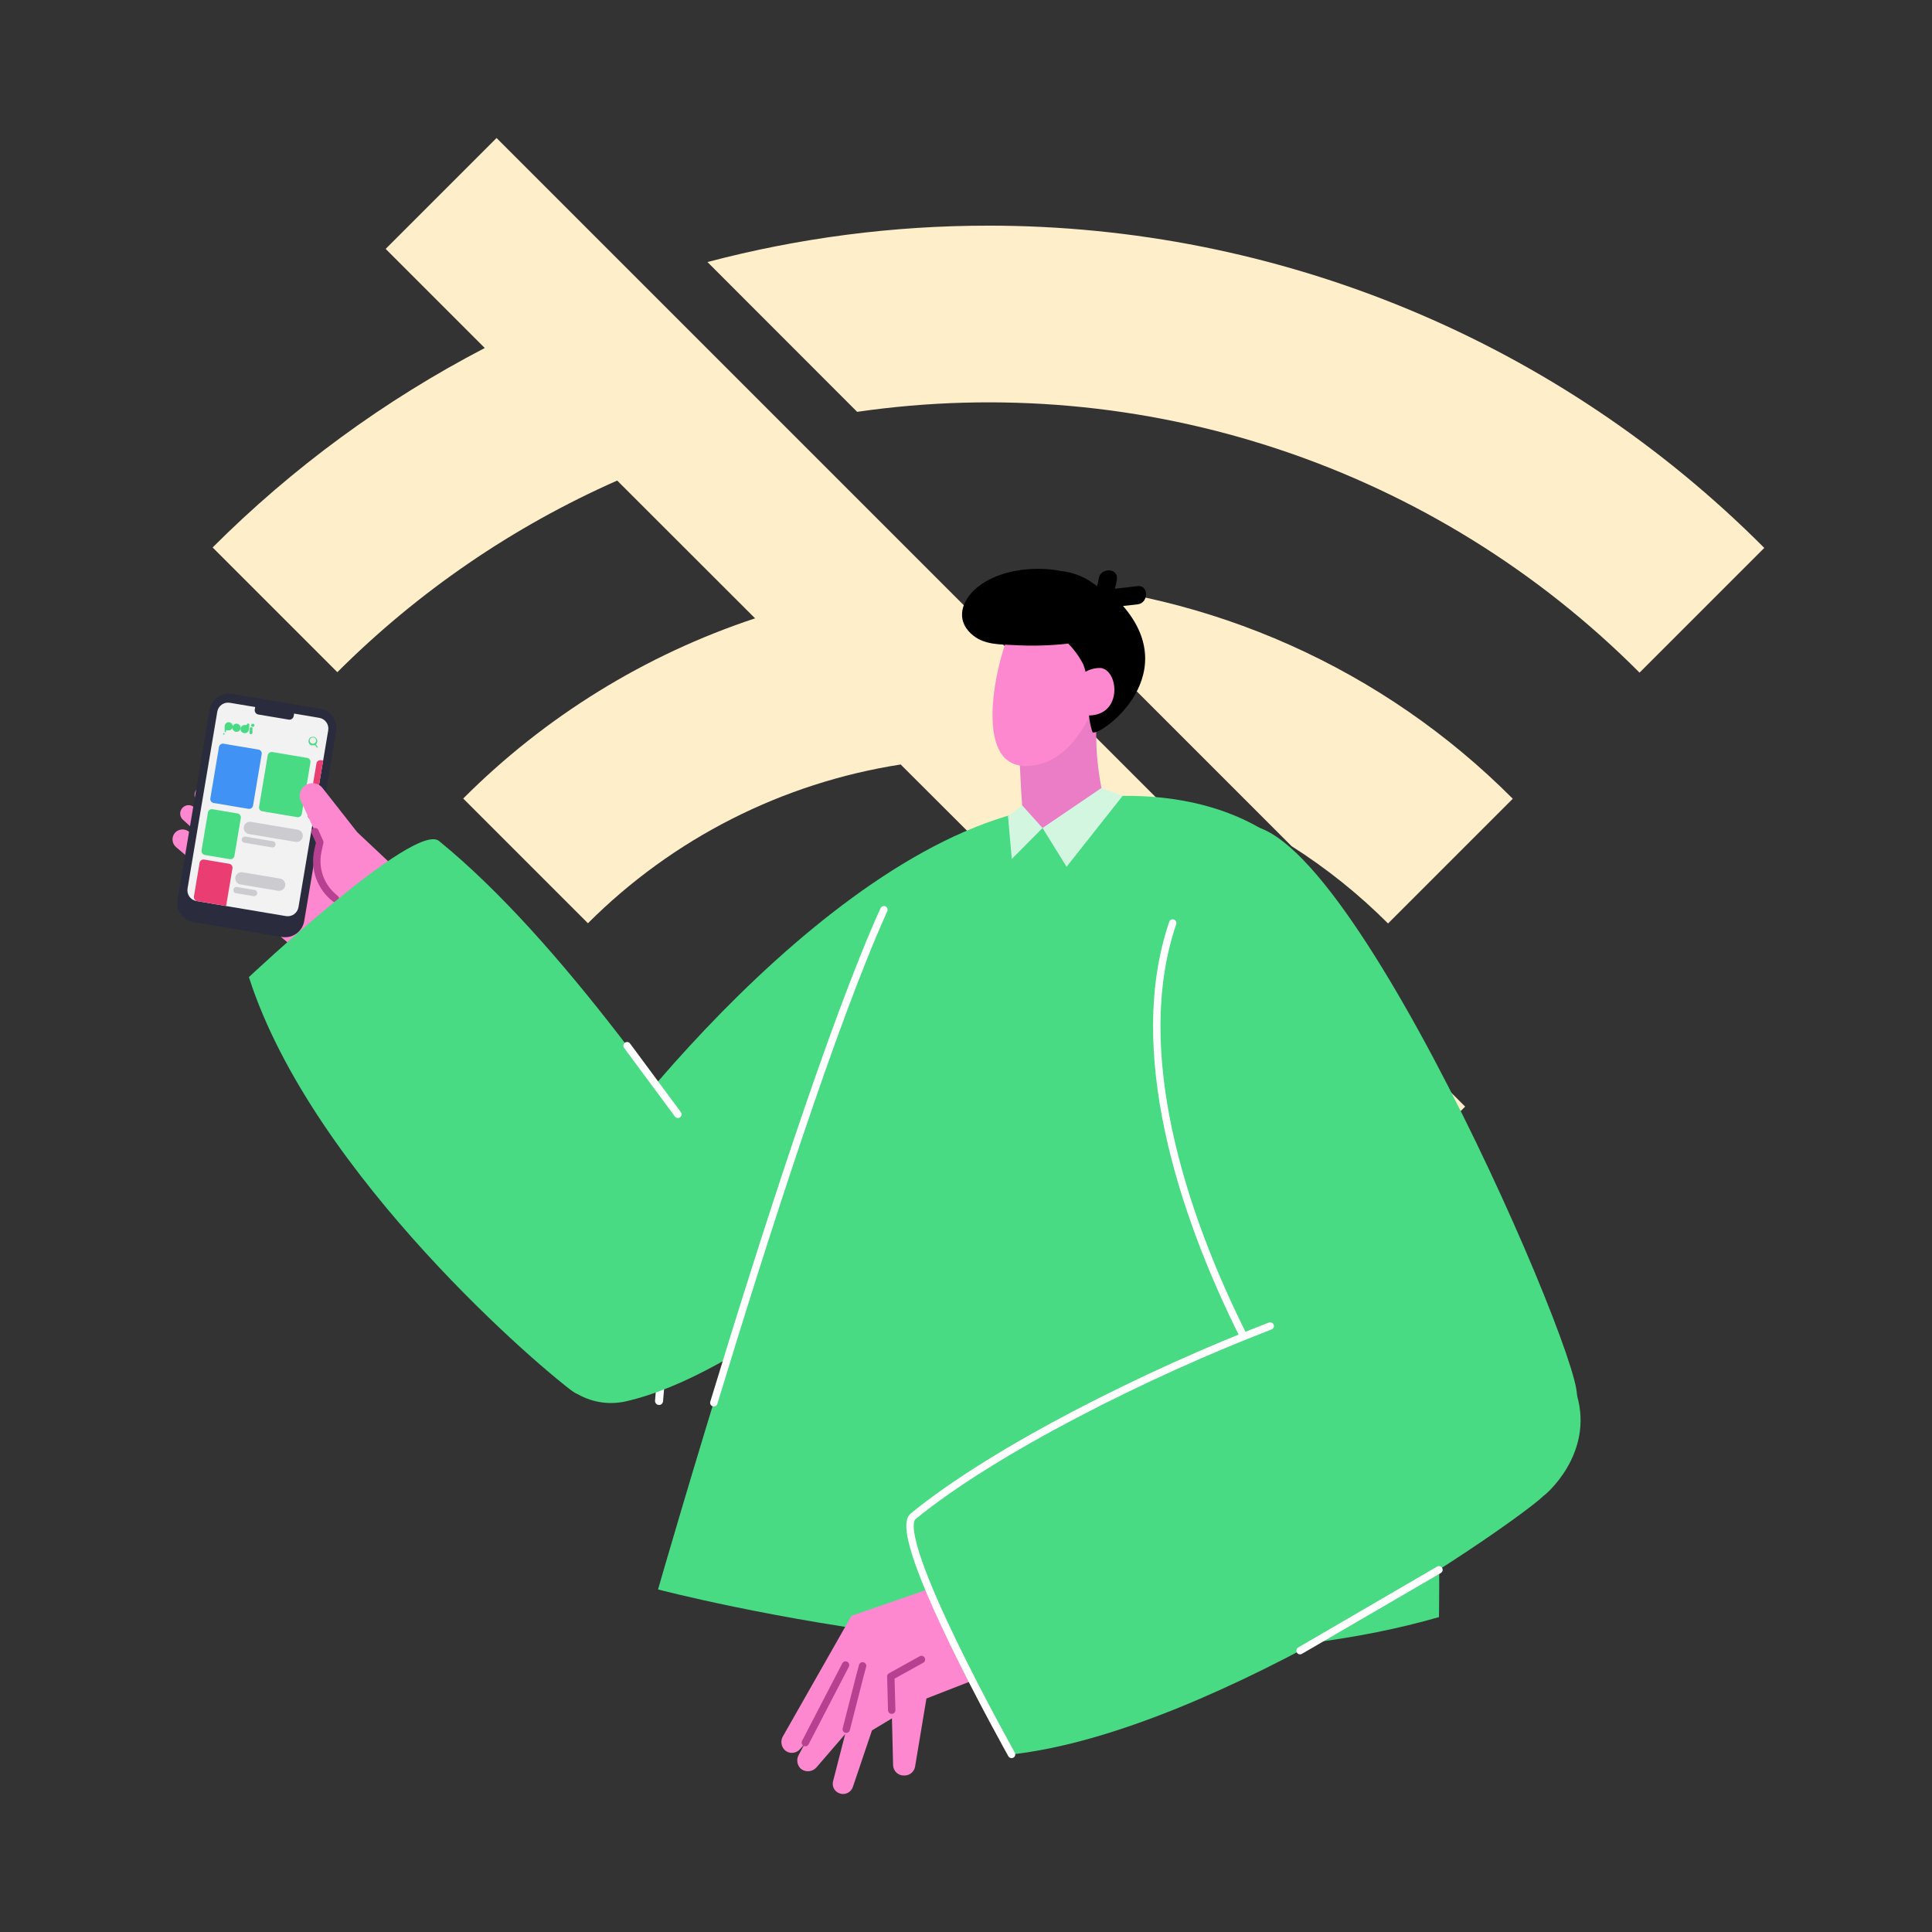 <svg xmlns="http://www.w3.org/2000/svg" width="200" height="200" fill="none" viewBox="0 0 200 200">
    <rect x="0" y="0" width="200" height="200" fill="#333333" stroke="none"/>
    <path fill="#FEEEC9" d="M102.288 23.36c-9.806-.005-19.571 1.262-29.052 3.767l15.495 15.507c14.67-2.126 29.634-.79 43.697 3.897 14.063 4.687 26.836 12.598 37.297 23.1l12.912-12.911c-10.535-10.58-23.057-18.973-36.845-24.698-13.789-5.725-28.573-8.67-43.504-8.663zM133.7 87.591c3.614 2.293 6.964 4.978 9.989 8.006l12.913-12.912c-13.396-13.46-31.312-21.467-50.276-22.467L133.7 87.59zM51.403 14.286l-11.48 11.48 10.259 10.26c-10.39 5.404-19.89 12.368-28.172 20.647l12.912 12.912c8.35-8.342 18.172-15.068 28.97-19.837L78.166 64.01c-11.39 3.774-21.737 10.162-30.214 18.652l12.912 12.912C69.639 86.8 80.977 81.046 93.238 79.14l19.697 19.662c-6.777-1.906-13.94-1.969-20.75-.182-6.81 1.787-13.019 5.359-17.987 10.347l12.913 12.912c1.979-1.987 4.331-3.564 6.922-4.64 2.59-1.076 5.368-1.63 8.173-1.63 2.805 0 5.583.554 8.173 1.63 2.59 1.076 4.943 2.653 6.922 4.64l9.332-9.39 13.558 13.557 11.48-11.491L51.403 14.286z"/>
    <path stroke="#fff" stroke-linecap="round" stroke-linejoin="round" stroke-width=".832" d="M68.224 145.027c.974-12.548 4.437-29.346 14.626-44.852"/>
    <path fill="#FD88D0" d="M33.56 100.81L18.22 87.686c-.203-.175-.33-.421-.357-.688-.026-.266.051-.533.216-.744.162-.202.393-.337.65-.379.255-.04.518.015.735.156l3.345 2.348-3.873-3.522c-.163-.146-.263-.35-.28-.568-.018-.218.049-.435.186-.606.135-.175.333-.291.551-.324.22-.033.442.02.623.148l4.214 3.076-3.792-3.522c-.193-.195-.3-.459-.3-.733 0-.275.107-.538.3-.734.168-.182.397-.296.643-.322.246-.026.493.038.695.181l4.837 3.451-3.029-3.005c-.21-.229-.32-.532-.306-.842.013-.31.148-.603.377-.813.207-.164.463-.253.727-.253.264 0 .52.09.728.253l15.178 12.69-6.726 7.876z"/>
    <path stroke="#fff" stroke-linecap="round" stroke-linejoin="round" stroke-width=".766" d="M26.576 84.868l2.313 1.737M24.229 86.559l2.688 2.112M22.808 88.39l2.512 1.854M30.955 90.82l-4.05.834"/>
    <path fill="#2A2B3C" d="M33.153 73.369L24.01 71.83c-1.094-.184-2.129.553-2.313 1.647l-3.309 19.666c-.184 1.094.554 2.129 1.647 2.313l9.145 1.538c1.093.184 2.128-.553 2.312-1.646L34.8 75.681c.184-1.093-.553-2.129-1.647-2.312z"/>
    <path fill="#F2F2F3" d="M33.052 74.31l-9.26-1.558c-.614-.103-1.195.311-1.299.925l-3.078 18.3c-.104.614.31 1.196.924 1.299l9.26 1.558c.614.103 1.195-.31 1.299-.924l3.079-18.301c.103-.614-.311-1.195-.925-1.299z"/>
    <path fill="#2A2B3C" d="M30.136 73.025l-3.149-.53c-.243-.041-.473.123-.514.366l-.099.59c-.04.243.123.473.366.514l3.149.53c.242.04.473-.123.513-.366l.1-.59c.04-.243-.123-.474-.366-.514z"/>
    <path fill="#4093F5" d="M26.754 77.596l-3.612-.608c-.223-.038-.435.113-.473.337l-.896 5.325c-.038.224.113.435.337.473l3.612.608c.223.037.435-.113.473-.337l.896-5.325c.038-.224-.113-.436-.337-.473z"/>
    <path fill="#48DB84" d="M31.8 78.457l-3.611-.608c-.224-.037-.436.114-.473.337l-.896 5.325c-.038.224.113.436.337.474l3.611.607c.224.038.436-.113.474-.337l.896-5.325c.037-.223-.114-.435-.337-.473z"/>
    <path fill="#EA3E72" d="M33.231 78.695l.22.037-1.032 6.135-.22-.037c-.107-.018-.203-.078-.266-.167-.064-.088-.089-.199-.07-.306l.895-5.325c.018-.107.078-.203.167-.266.089-.064.199-.089.306-.07z"/>
    <path fill="#48DB84" d="M24.591 84.206l-2.593-.437c-.224-.037-.436.114-.473.337l-.66 3.925c-.038.223.113.435.337.473l2.592.436c.224.038.436-.113.474-.337l.66-3.924c.038-.224-.113-.436-.337-.473z"/>
    <path fill="#EA3E72" d="M21.133 88.982l2.593.436c.107.018.203.079.267.167.063.09.088.2.07.307l-.656 3.9-2.975-.5c-.056-.01-.11-.03-.159-.06-.048-.03-.09-.07-.123-.116-.033-.047-.057-.1-.07-.155-.012-.055-.014-.113-.004-.17l.584-3.472c.018-.107.078-.203.167-.266.088-.063.199-.089.306-.07z"/>
    <path fill="#48DB84" d="M32.316 77.133c.096.03.198.03.294 0l.2.282.093-.06-.2-.293c.072-.07.121-.16.141-.258.018-.12-.012-.24-.082-.34-.07-.097-.175-.165-.293-.188-.12-.02-.243.008-.342.078-.1.07-.166.178-.186.298-.02.12.008.242.078.341.07.1.177.166.297.187v-.047zm.141-.787c.086.017.163.067.213.14.05.072.07.16.057.248-.021.081-.072.152-.143.198-.07.046-.156.064-.24.051-.083-.013-.158-.056-.211-.122-.053-.066-.08-.149-.075-.233.007-.045.023-.088.047-.127.024-.038.056-.072.093-.098.037-.027.08-.045.124-.055.044-.01.09-.01.135-.002zM25.755 75.56c-.017.098-.07.187-.147.25-.078.062-.176.094-.276.09-.111 0-.218-.042-.299-.119-.08-.076-.13-.18-.135-.292-.002-.056.008-.112.029-.165.02-.053.051-.1.09-.141.04-.04.087-.073.139-.095.052-.022.108-.033.164-.033.066-.012.134-.012.2 0l.094-.153c.015-.006.03-.01.047-.01.016 0 .032.004.047.01.015 0 .03.003.043.01.014.005.026.014.036.025.01.011.018.025.022.039.005.014.006.029.005.044v.105l-.06.435zM23.395 75.583c.002.04.002.079 0 .118v.082c-.014.008-.03.013-.047.013-.016 0-.032-.005-.047-.013-.014-.009-.026-.02-.034-.035-.008-.014-.012-.03-.012-.047v-.47c-.005-.059.002-.118.021-.174.019-.056.05-.108.089-.152.04-.044.087-.079.141-.104.054-.024.112-.038.171-.04.107.006.208.049.285.122.078.073.127.172.138.278.003.058-.006.117-.026.172-.02.054-.053.104-.093.146-.041.042-.09.075-.145.097-.054.022-.112.033-.17.03h-.118l-.152-.023z"/>
    <path fill="#48DB84" d="M24.898 75.407c-.017.11-.078.21-.168.276-.09.066-.203.093-.313.076-.112-.02-.21-.083-.277-.175-.065-.092-.093-.206-.076-.318.02-.11.08-.209.172-.274.092-.065.205-.09.316-.072.11.019.209.08.274.172.064.091.09.205.072.315zM25.85 75.618v-.199c.002-.032.015-.063.036-.088.021-.025.05-.044.08-.053.032-.007.065-.004.094.009.03.012.054.034.07.062.01.018.014.038.014.058 0 .02-.005.04-.013.059V75.877c-.007.03-.023.059-.046.08-.023.023-.051.038-.082.044-.03.006-.063.003-.092-.009-.03-.011-.055-.03-.074-.056-.008-.019-.012-.039-.012-.06 0-.02.004-.04.012-.058l.012-.2zM26.13 74.926c.025-.007.05-.008.075-.003.025.005.048.015.069.03.02.016.036.036.047.058.011.023.017.048.017.073 0 .025-.006.05-.017.073-.011.023-.027.043-.048.058-.02.015-.043.026-.068.03-.025.005-.05.004-.075-.002-.02-.003-.04-.01-.057-.02s-.032-.025-.044-.041c-.012-.017-.021-.035-.026-.055-.004-.02-.005-.04-.002-.06.004-.034.019-.066.042-.091.023-.026.054-.043.087-.05zM23.15 75.912s0-.07.081 0c.083.07 0 0 0 .082 0 .019-.007.037-.02.05-.013.013-.031.02-.05.02-.019 0-.037-.007-.05-.02-.013-.013-.02-.031-.02-.05l.058-.082z"/>
    <path fill="#CCCCD0" d="M30.809 85.889l-4.827-.812c-.352-.06-.684.175-.743.524-.059.348.179.678.53.738l4.828.812c.351.059.684-.176.742-.524.059-.349-.179-.679-.53-.738zM28.258 87.085l-2.859-.48c-.173-.03-.336.087-.365.26l-.002.01c-.03.174.087.337.26.366l2.859.481c.173.03.336-.087.365-.26l.002-.011c.03-.173-.087-.337-.26-.366zM28.995 90.95l-3.89-.653c-.352-.06-.684.175-.743.523-.058.349.18.68.53.738l3.89.655c.352.059.684-.176.743-.524.059-.348-.179-.679-.53-.738zM26.365 92.134l-1.84-.31c-.173-.029-.336.087-.365.26l-.002.012c-.03.172.087.336.26.365l1.84.31c.173.028.336-.088.365-.26l.002-.012c.03-.173-.087-.336-.26-.365z"/>
    <path fill="#FD88D0" d="M42.07 90.937l-5.094-4.79-3.592-4.577c-.204-.256-.495-.428-.818-.482-.323-.055-.654.013-.93.188-.147.093-.273.214-.372.356-.099.142-.169.302-.206.471-.037.17-.04.344-.01.514.03.17.095.333.188.479l1.878 4.096-.2.916c-.195.907-.129 1.85.191 2.721s.881 1.633 1.617 2.197l3.275 2.524 4.074-4.613z"/>
    <path stroke="#B74190" stroke-linecap="round" stroke-linejoin="round" stroke-width=".766" d="M34.712 93.026c-.737-.564-1.298-1.326-1.618-2.197-.32-.87-.386-1.814-.19-2.721l.2-.916-.494-1.103"/>
    <path fill="#48DB84" d="M119.743 84.575c-21.27-8.076-48.467 22.174-59.138 36.8-10.67 14.626-3.298 25.39 4.203 23.688 23.476-5.341 67.824-55.652 54.935-60.488z"/>
    <path fill="#48DB84" d="M45.452 87.063c12.759 10.389 25.577 29.428 33.184 40.345 5.751 8.217-16.434 18.593-19.192 16.727-2.759-1.867-27.069-22.362-33.678-42.986 0 0 17.197-16.175 19.686-14.086z"/>
    <path fill="#48DB84" d="M148.96 167.401s1.538-70.066-18.534-81.687c-12.913-7.477-34.464-1.35-38.925 8.463-8.674 19.145-23.382 70.36-23.382 70.36s47.387 12.524 80.841 2.864z"/>
    <path fill="#48DB84" d="M126.668 86.57c-15.259 16.833-1.878 46.649 7.806 61.944 9.684 15.295 28.677 1.244 28.771-4.085.094-5.33-27.315-68.059-36.577-57.858z"/>
    <path fill="#FD88D0" d="M95.386 171.791l-3.157 1.761.223 9.168c.003.149.036.295.097.431.061.136.15.258.259.359.11.101.239.179.38.229.14.049.289.07.438.06.264.004.521-.088.724-.258.202-.17.337-.408.38-.669l1.173-7.043 10.271-4.003-3.522-9.496-7.266 9.461z"/>
    <path fill="#FD88D0" d="M93.273 177.32l-3.005 1.807-1.984 5.869c-.047.136-.12.261-.217.367-.096.107-.213.193-.344.253-.13.061-.271.094-.415.098-.143.005-.286-.02-.42-.072-.246-.091-.448-.27-.568-.502-.119-.233-.147-.502-.078-.754l3.052-11.891 4.625 1.749-.646 3.076z"/>
    <path fill="#FD88D0" d="M88.766 178.036l-4.273 4.953c-.201.215-.476.346-.77.368-.293.021-.584-.068-.815-.25-.184-.171-.309-.397-.355-.645-.047-.247-.013-.503.097-.729l5.87-10.975.246 7.278z"/>
    <path fill="#FD88D0" d="M102.558 162.282l-14.414 4.989-7.125 12.525c-.119.23-.158.493-.111.748s.176.487.369.66c.222.184.508.273.795.249.287-.024.554-.16.743-.378l5.294-6.01 5.14-.152 3.252-2.818 6.057-9.813z"/>
    <path stroke="#B74190" stroke-linecap="round" stroke-linejoin="round" stroke-width=".766" d="M87.604 179.01l1.42-5.552.27-1.01M92.31 177.038l-.093-3.486 3.17-1.761M83.366 180.395l4.167-8.029"/>
    <path stroke="#fff" stroke-linecap="round" stroke-linejoin="round" stroke-width=".766" d="M121.399 95.55c-4.484 13.171.904 29.945 7.348 42.81"/>
    <path fill="#48DB84" d="M163.245 144.429c-.727-2.535-2.969-2.981-5.364-2.629-2.23-5.048-5.869-9.508-10.623-9.086-10.025.892-40.016 13.828-52.823 24.263-2.488 2.043 10.189 24.651 10.189 24.651 21.54-2.348 52.823-24.416 55.17-26.787.094-.012 5.236-4.261 3.451-10.412z"/>
    <path stroke="#fff" stroke-linecap="round" stroke-linejoin="round" stroke-width=".766" d="M104.718 181.616s-12.677-22.596-10.189-24.651c8.393-6.866 24.251-14.813 36.964-19.696M148.96 162.506l-14.379 8.369M91.501 94.177c-5.2 11.468-12.56 34.452-17.607 51.038M64.914 108.251l5.258 7.102"/>
    <path fill="#EA7DC5" d="M105.422 74.997s.223 7.489.482 9.179c.07.516 2.019 1.538 2.019 1.538s5.751-.54 6.749-1.538c-.891-2.975-1.288-6.076-1.174-9.18.012-3.79-8.076 0-8.076 0z"/>
    <path fill="#FD88D0" d="M114.532 68.904s-1.749 10.189-8.217 10.389c-6.468.199-2.348-13.864-1.444-14.25.904-.388 7.278-1.762 9.661 3.861z"/>
    <path fill="#000" d="M116.257 62.73l1.503-.165c1.173-.14 1.173-2.03 0-1.89l-2.348.27c.096-.334.167-.675.211-1.02.129-1.175-1.761-1.175-1.89 0-.028.26-.087.516-.176.762-1.053-.88-2.344-1.427-3.709-1.573-2.805-.575-6.843-.129-9.05 2.02-1.444 1.42-1.773 3.333 0 4.695 1.174.915 2.747.88 4.132.95 1.886.11 3.779.06 5.657-.152.624.632 1.146 1.357 1.55 2.148.833 2.066.176 4.695.939 6.972.235.88 9.708-5.481 3.181-13.017z"/>
    <path fill="#FD88D0" d="M111.21 70.77c.257-.505.653-.926 1.142-1.213.489-.287 1.05-.428 1.616-.406 1.784.27 2.195 4.507-.821 4.883-3.017.375-1.937-3.264-1.937-3.264z"/>
    <path fill="#D3F6E1" d="M107.923 85.714l2.489 4.014 5.798-7.336-2.206-.81-6.081 4.132zM107.923 85.714l-3.181 3.204-.399-4.448 1.479-1.092 2.101 2.336z"/>
</svg>

